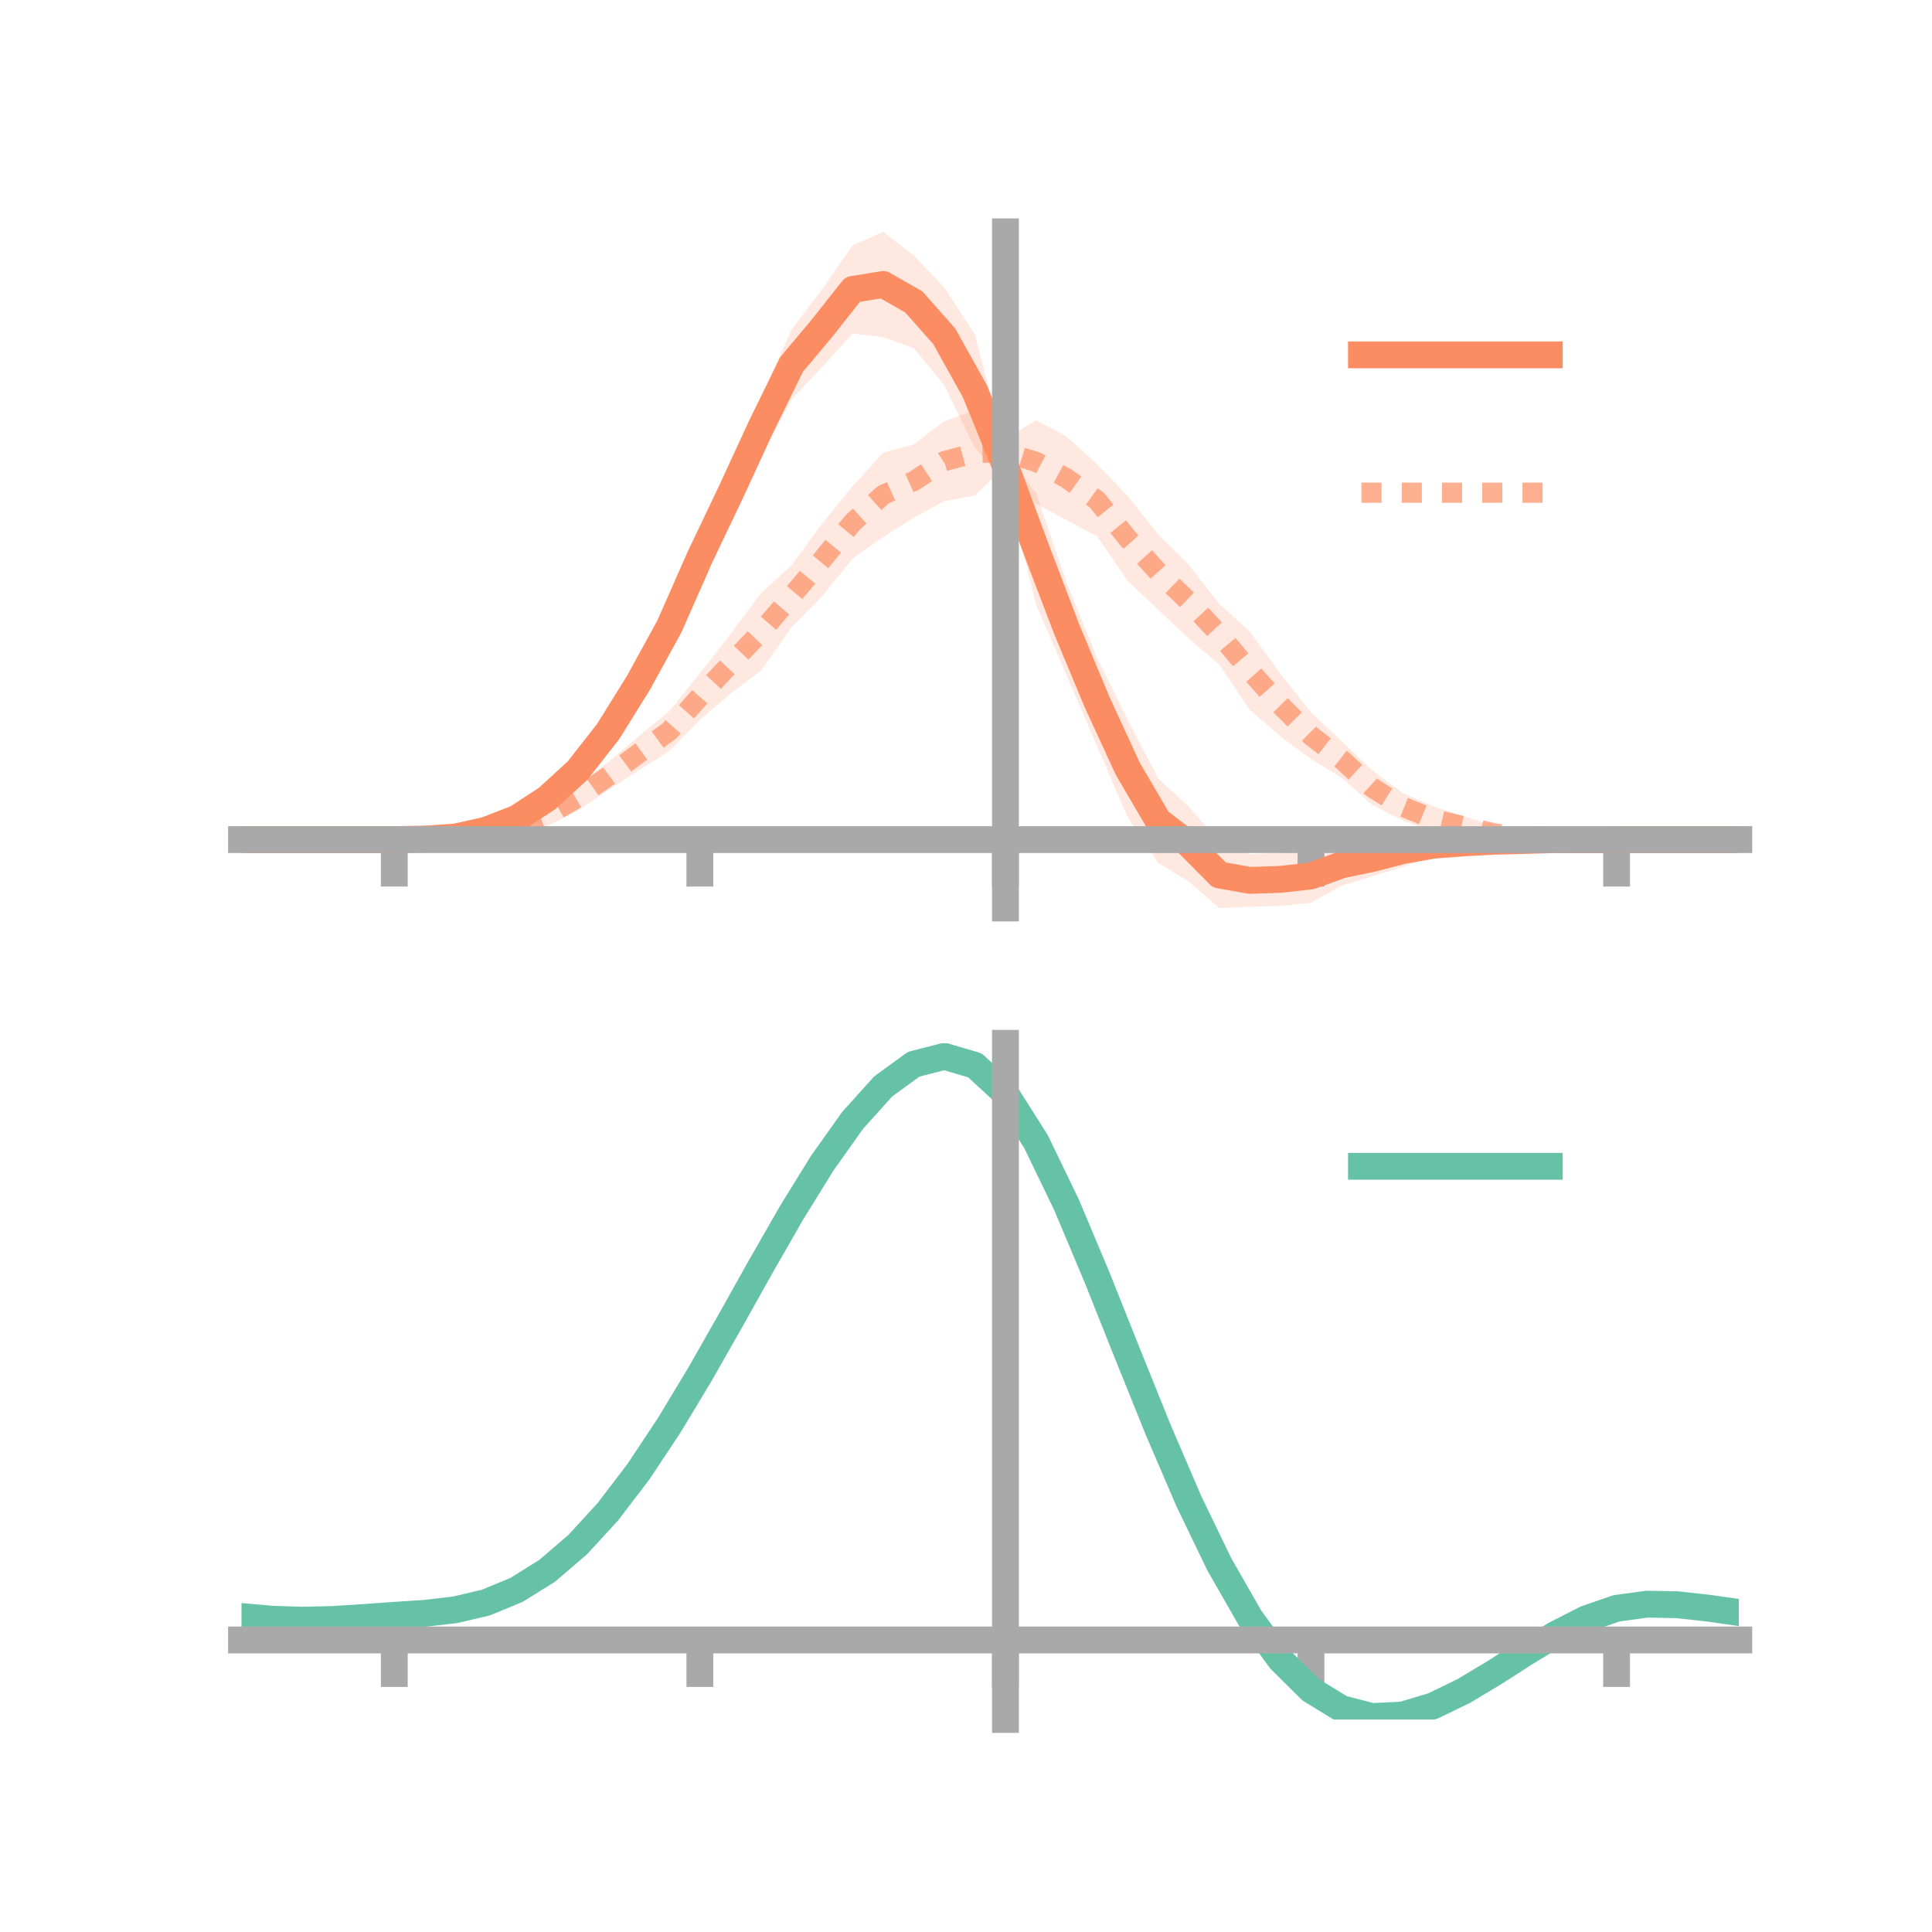 <?xml version="1.0" encoding="utf-8" standalone="no"?>
<!DOCTYPE svg PUBLIC "-//W3C//DTD SVG 1.1//EN"
  "http://www.w3.org/Graphics/SVG/1.1/DTD/svg11.dtd">
<!-- Created with matplotlib (https://matplotlib.org/) -->
<svg height="144pt" version="1.1" viewBox="0 0 144 144" width="144pt" xmlns="http://www.w3.org/2000/svg" xmlns:xlink="http://www.w3.org/1999/xlink">
 <defs>
  <style type="text/css">*{stroke-linecap:butt;stroke-linejoin:round;}</style>
 </defs>
 <g id="figure_1">
  <g id="patch_1">
   <path d="M 0 144 
L 144 144 
L 144 0 
L 0 0 
z
" style="fill:none;"/>
  </g>
  <g id="axes_1">
   <g id="patch_2">
    <path d="M 18 67.68 
L 129.6 67.68 
L 129.6 17.28 
L 18 17.28 
z
" style="fill:none;"/>
   </g>
   <g id="PolyCollection_1">
    <path clip-path="url(#p88e51746f2)" d="M 18 62.579 
L 18 62.579 
L 20.278 62.579 
L 22.555 62.579 
L 24.833 62.579 
L 27.11 62.579 
L 29.388 62.575 
L 31.665 62.478 
L 33.943 62.244 
L 36.22 61.511 
L 38.498 60.509 
L 40.776 58.806 
L 43.053 56.587 
L 45.331 53.299 
L 47.608 49.478 
L 49.886 44.984 
L 52.163 39.4 
L 54.441 34.749 
L 56.718 29.662 
L 58.996 24.565 
L 61.273 21.567 
L 63.551 18.279 
L 65.829 17.28 
L 68.106 19.047 
L 70.384 21.439 
L 72.661 24.92 
L 74.939 33.744 
L 77.216 36.74 
L 79.494 43.41 
L 81.771 49.041 
L 84.049 53.649 
L 86.327 58.023 
L 88.604 60.13 
L 90.882 62.752 
L 93.159 63.658 
L 95.437 63.56 
L 97.714 63.29 
L 99.992 62.904 
L 102.269 62.672 
L 104.547 62.188 
L 106.824 62.171 
L 109.102 62.181 
L 111.38 62.227 
L 113.657 62.293 
L 115.935 62.435 
L 118.212 62.534 
L 120.49 62.577 
L 122.767 62.579 
L 125.045 62.579 
L 127.322 62.579 
L 129.6 62.579 
L 129.6 62.579 
L 129.6 62.579 
L 127.322 62.579 
L 125.045 62.579 
L 122.767 62.579 
L 120.49 62.581 
L 118.212 62.649 
L 115.935 62.726 
L 113.657 62.993 
L 111.38 63.176 
L 109.102 63.466 
L 106.824 63.821 
L 104.547 64.61 
L 102.269 65.308 
L 99.992 66.022 
L 97.714 67.287 
L 95.437 67.522 
L 93.159 67.579 
L 90.882 67.68 
L 88.604 65.704 
L 86.327 64.322 
L 84.049 60.913 
L 81.771 55.621 
L 79.494 50.334 
L 77.216 45.048 
L 74.939 35.714 
L 72.661 33.4 
L 70.384 28.709 
L 68.106 25.953 
L 65.829 25.127 
L 63.551 24.867 
L 61.273 27.346 
L 58.996 29.775 
L 56.718 33.977 
L 54.441 38.768 
L 52.163 43.674 
L 49.886 48.42 
L 47.608 52.232 
L 45.331 55.741 
L 43.053 58.274 
L 40.776 60.223 
L 38.498 61.489 
L 36.22 62.248 
L 33.943 62.536 
L 31.665 62.6 
L 29.388 62.581 
L 27.11 62.579 
L 24.833 62.579 
L 22.555 62.579 
L 20.278 62.579 
L 18 62.579 
z
" style="fill:#fc8d62;fill-opacity:0.2;"/>
   </g>
   <g id="PolyCollection_2">
    <path clip-path="url(#p88e51746f2)" d="M 18 62.579 
L 18 62.579 
L 20.278 62.579 
L 22.555 62.579 
L 24.833 62.579 
L 27.11 62.579 
L 29.388 62.578 
L 31.665 62.486 
L 33.943 62.178 
L 36.22 61.78 
L 38.498 61.058 
L 40.776 59.99 
L 43.053 58.472 
L 45.331 56.815 
L 47.608 54.877 
L 49.886 53.01 
L 52.163 50.185 
L 54.441 47.278 
L 56.718 44.214 
L 58.996 42.136 
L 61.273 39.026 
L 63.551 36.236 
L 65.829 33.736 
L 68.106 33.128 
L 70.384 31.393 
L 72.661 30.575 
L 74.939 32.737 
L 77.216 31.311 
L 79.494 32.533 
L 81.771 34.608 
L 84.049 36.966 
L 86.327 39.829 
L 88.604 42.092 
L 90.882 45.026 
L 93.159 47.078 
L 95.437 50.227 
L 97.714 53.099 
L 99.992 55.243 
L 102.269 57.413 
L 104.547 59.107 
L 106.824 60.095 
L 109.102 60.83 
L 111.38 61.557 
L 113.657 62.078 
L 115.935 62.432 
L 118.212 62.533 
L 120.49 62.579 
L 122.767 62.579 
L 125.045 62.579 
L 127.322 62.579 
L 129.6 62.579 
L 129.6 62.579 
L 129.6 62.579 
L 127.322 62.579 
L 125.045 62.579 
L 122.767 62.579 
L 120.49 62.579 
L 118.212 62.644 
L 115.935 62.778 
L 113.657 62.761 
L 111.38 62.67 
L 109.102 62.357 
L 106.824 62.012 
L 104.547 61.146 
L 102.269 59.992 
L 99.992 57.961 
L 97.714 56.569 
L 95.437 54.885 
L 93.159 52.912 
L 90.882 49.543 
L 88.604 47.582 
L 86.327 45.455 
L 84.049 43.297 
L 81.771 39.969 
L 79.494 38.767 
L 77.216 37.528 
L 74.939 34.706 
L 72.661 36.94 
L 70.384 37.349 
L 68.106 38.59 
L 65.829 40.029 
L 63.551 41.643 
L 61.273 44.438 
L 58.996 46.753 
L 56.718 49.991 
L 54.441 51.693 
L 52.163 53.669 
L 49.886 55.974 
L 47.608 57.424 
L 45.331 58.889 
L 43.053 60.437 
L 40.776 61.561 
L 38.498 62.129 
L 36.22 62.45 
L 33.943 62.55 
L 31.665 62.597 
L 29.388 62.579 
L 27.11 62.579 
L 24.833 62.579 
L 22.555 62.579 
L 20.278 62.579 
L 18 62.579 
z
" style="fill:#fc8d62;fill-opacity:0.2;"/>
   </g>
   <g id="matplotlib.axis_1">
    <g id="xtick_1">
     <g id="line2d_1">
      <defs>
       <path d="M 0 0 
L 0 3.5 
" id="mfe5e023181" style="stroke:#a9a9a9;stroke-width:2;"/>
      </defs>
      <g>
       <use style="fill:#a9a9a9;stroke:#a9a9a9;stroke-width:2;" x="29.388" xlink:href="#mfe5e023181" y="62.579"/>
      </g>
     </g>
    </g>
    <g id="xtick_2">
     <g id="line2d_2">
      <g>
       <use style="fill:#a9a9a9;stroke:#a9a9a9;stroke-width:2;" x="52.163" xlink:href="#mfe5e023181" y="62.579"/>
      </g>
     </g>
    </g>
    <g id="xtick_3">
     <g id="line2d_3">
      <g>
       <use style="fill:#a9a9a9;stroke:#a9a9a9;stroke-width:2;" x="74.939" xlink:href="#mfe5e023181" y="62.579"/>
      </g>
     </g>
    </g>
    <g id="xtick_4">
     <g id="line2d_4">
      <g>
       <use style="fill:#a9a9a9;stroke:#a9a9a9;stroke-width:2;" x="97.714" xlink:href="#mfe5e023181" y="62.579"/>
      </g>
     </g>
    </g>
    <g id="xtick_5">
     <g id="line2d_5">
      <g>
       <use style="fill:#a9a9a9;stroke:#a9a9a9;stroke-width:2;" x="120.49" xlink:href="#mfe5e023181" y="62.579"/>
      </g>
     </g>
    </g>
   </g>
   <g id="matplotlib.axis_2"/>
   <g id="line2d_6">
    <path clip-path="url(#p88e51746f2)" d="M 18 62.579 
L 20.278 62.579 
L 22.555 62.579 
L 24.833 62.579 
L 27.11 62.579 
L 29.388 62.578 
L 31.665 62.539 
L 33.943 62.39 
L 36.22 61.88 
L 38.498 60.999 
L 40.776 59.515 
L 43.053 57.43 
L 45.331 54.52 
L 47.608 50.855 
L 49.886 46.702 
L 52.163 41.537 
L 54.441 36.759 
L 56.718 31.82 
L 58.996 27.17 
L 61.273 24.456 
L 63.551 21.573 
L 65.829 21.203 
L 68.106 22.5 
L 70.384 25.074 
L 72.661 29.16 
L 74.939 34.729 
L 77.216 40.894 
L 79.494 46.872 
L 81.771 52.331 
L 84.049 57.281 
L 86.327 61.173 
L 88.604 62.917 
L 90.882 65.216 
L 93.159 65.619 
L 95.437 65.541 
L 97.714 65.288 
L 99.992 64.463 
L 102.269 63.99 
L 104.547 63.399 
L 106.824 62.996 
L 109.102 62.823 
L 111.38 62.702 
L 113.657 62.643 
L 115.935 62.58 
L 118.212 62.592 
L 120.49 62.579 
L 122.767 62.579 
L 125.045 62.579 
L 127.322 62.579 
L 129.6 62.579 
" style="fill:none;stroke:#fc8d62;stroke-linecap:square;stroke-width:2;"/>
   </g>
   <g id="line2d_7">
    <path clip-path="url(#p88e51746f2)" d="M 18 62.579 
L 20.278 62.579 
L 22.555 62.579 
L 24.833 62.579 
L 27.11 62.579 
L 29.388 62.579 
L 31.665 62.541 
L 33.943 62.364 
L 36.22 62.115 
L 38.498 61.593 
L 40.776 60.776 
L 43.053 59.454 
L 45.331 57.852 
L 47.608 56.15 
L 49.886 54.492 
L 52.163 51.927 
L 54.441 49.485 
L 56.718 47.103 
L 58.996 44.444 
L 61.273 41.732 
L 63.551 38.939 
L 65.829 36.882 
L 68.106 35.859 
L 70.384 34.371 
L 72.661 33.758 
L 74.939 33.722 
L 77.216 34.42 
L 79.494 35.65 
L 81.771 37.289 
L 84.049 40.131 
L 86.327 42.642 
L 88.604 44.837 
L 90.882 47.284 
L 93.159 49.995 
L 95.437 52.556 
L 97.714 54.834 
L 99.992 56.602 
L 102.269 58.702 
L 104.547 60.127 
L 106.824 61.053 
L 109.102 61.593 
L 111.38 62.113 
L 113.657 62.419 
L 115.935 62.605 
L 118.212 62.588 
L 120.49 62.579 
L 122.767 62.579 
L 125.045 62.579 
L 127.322 62.579 
L 129.6 62.579 
" style="fill:none;stroke:#fc8d62;stroke-dasharray:1.5,1.5;stroke-dashoffset:0;stroke-opacity:0.7;stroke-width:1.5;"/>
   </g>
   <g id="patch_3">
    <path d="M 74.939 67.68 
L 74.939 17.28 
" style="fill:none;stroke:#a9a9a9;stroke-linecap:square;stroke-linejoin:miter;stroke-width:2;"/>
   </g>
   <g id="patch_4">
    <path d="M 129.6 67.68 
L 129.6 17.28 
" style="fill:none;"/>
   </g>
   <g id="patch_5">
    <path d="M 18 62.579 
L 129.6 62.579 
" style="fill:none;stroke:#a9a9a9;stroke-linecap:square;stroke-linejoin:miter;stroke-width:2;"/>
   </g>
   <g id="patch_6">
    <path d="M 18 17.28 
L 129.6 17.28 
" style="fill:none;"/>
   </g>
   <g id="legend_1">
    <g id="line2d_8">
     <path d="M 101.475 26.449 
L 115.475 26.449 
" style="fill:none;stroke:#fc8d62;stroke-linecap:square;stroke-width:2;"/>
    </g>
    <g id="line2d_9"/>
    <g id="text_1">
     <!--   -->
     <g transform="translate(121.075 28.899)scale(0.07 -0.07)">
      <defs>
       <path id="DejaVuSans-32"/>
      </defs>
      <use xlink:href="#DejaVuSans-32"/>
     </g>
    </g>
    <g id="line2d_10">
     <path d="M 101.475 36.724 
L 115.475 36.724 
" style="fill:none;stroke:#fc8d62;stroke-dasharray:1.5,1.5;stroke-dashoffset:0;stroke-opacity:0.7;stroke-width:1.5;"/>
    </g>
    <g id="line2d_11"/>
    <g id="text_2">
     <!--   -->
     <g transform="translate(121.075 39.174)scale(0.07 -0.07)">
      <use xlink:href="#DejaVuSans-32"/>
     </g>
    </g>
   </g>
  </g>
  <g id="axes_2">
   <g id="patch_7">
    <path d="M 18 128.16 
L 129.6 128.16 
L 129.6 77.76 
L 18 77.76 
z
" style="fill:none;"/>
   </g>
   <g id="PolyCollection_3">
    <path clip-path="url(#pa0b9d070e9)" d="M 18 120.528 
L 18 120.443 
L 20.278 120.655 
L 22.555 120.729 
L 24.833 120.669 
L 27.11 120.516 
L 29.388 120.342 
L 31.665 120.19 
L 33.943 119.92 
L 36.22 119.373 
L 38.498 118.423 
L 40.776 116.98 
L 43.053 114.99 
L 45.331 112.447 
L 47.608 109.382 
L 49.886 105.862 
L 52.163 101.989 
L 54.441 97.891 
L 56.718 93.723 
L 58.996 89.661 
L 61.273 85.893 
L 63.551 82.617 
L 65.829 80.037 
L 68.106 78.353 
L 70.384 77.76 
L 72.661 78.443 
L 74.939 80.569 
L 77.216 84.216 
L 79.494 89.007 
L 81.771 94.505 
L 84.049 100.305 
L 86.327 106.049 
L 88.604 111.437 
L 90.882 116.236 
L 93.159 120.275 
L 95.437 123.453 
L 97.714 125.731 
L 99.992 127.13 
L 102.269 127.722 
L 104.547 127.615 
L 106.824 126.943 
L 109.102 125.857 
L 111.38 124.516 
L 113.657 123.083 
L 115.935 121.715 
L 118.212 120.567 
L 120.49 119.788 
L 122.767 119.479 
L 125.045 119.531 
L 127.322 119.793 
L 129.6 120.132 
L 129.6 120.244 
L 129.6 120.244 
L 127.322 119.931 
L 125.045 119.689 
L 122.767 119.648 
L 120.49 119.962 
L 118.212 120.75 
L 115.935 121.926 
L 113.657 123.339 
L 111.38 124.826 
L 109.102 126.217 
L 106.824 127.343 
L 104.547 128.04 
L 102.269 128.16 
L 99.992 127.576 
L 97.714 126.196 
L 95.437 123.964 
L 93.159 120.872 
L 90.882 116.958 
L 88.604 112.317 
L 86.327 107.105 
L 84.049 101.546 
L 81.771 95.928 
L 79.494 90.598 
L 77.216 85.952 
L 74.939 82.418 
L 72.661 80.363 
L 70.384 79.709 
L 68.106 80.286 
L 65.829 81.912 
L 63.551 84.393 
L 61.273 87.534 
L 58.996 91.14 
L 56.718 95.02 
L 54.441 98.994 
L 52.163 102.896 
L 49.886 106.581 
L 47.608 109.93 
L 45.331 112.848 
L 43.053 115.276 
L 40.776 117.186 
L 38.498 118.585 
L 36.22 119.512 
L 33.943 120.047 
L 31.665 120.307 
L 29.388 120.449 
L 27.11 120.607 
L 24.833 120.741 
L 22.555 120.788 
L 20.278 120.718 
L 18 120.528 
z
" style="fill:#66c2a5;fill-opacity:0.2;"/>
   </g>
   <g id="matplotlib.axis_3">
    <g id="xtick_6">
     <g id="line2d_12">
      <g>
       <use style="fill:#a9a9a9;stroke:#a9a9a9;stroke-width:2;" x="29.388" xlink:href="#mfe5e023181" y="122.234"/>
      </g>
     </g>
    </g>
    <g id="xtick_7">
     <g id="line2d_13">
      <g>
       <use style="fill:#a9a9a9;stroke:#a9a9a9;stroke-width:2;" x="52.163" xlink:href="#mfe5e023181" y="122.234"/>
      </g>
     </g>
    </g>
    <g id="xtick_8">
     <g id="line2d_14">
      <g>
       <use style="fill:#a9a9a9;stroke:#a9a9a9;stroke-width:2;" x="74.939" xlink:href="#mfe5e023181" y="122.234"/>
      </g>
     </g>
    </g>
    <g id="xtick_9">
     <g id="line2d_15">
      <g>
       <use style="fill:#a9a9a9;stroke:#a9a9a9;stroke-width:2;" x="97.714" xlink:href="#mfe5e023181" y="122.234"/>
      </g>
     </g>
    </g>
    <g id="xtick_10">
     <g id="line2d_16">
      <g>
       <use style="fill:#a9a9a9;stroke:#a9a9a9;stroke-width:2;" x="120.49" xlink:href="#mfe5e023181" y="122.234"/>
      </g>
     </g>
    </g>
   </g>
   <g id="matplotlib.axis_4"/>
   <g id="line2d_17">
    <path clip-path="url(#pa0b9d070e9)" d="M 18 120.486 
L 20.278 120.687 
L 22.555 120.759 
L 24.833 120.705 
L 27.11 120.561 
L 29.388 120.396 
L 31.665 120.249 
L 33.943 119.983 
L 36.22 119.443 
L 38.498 118.504 
L 40.776 117.083 
L 43.053 115.133 
L 45.331 112.648 
L 47.608 109.656 
L 49.886 106.222 
L 52.163 102.442 
L 54.441 98.442 
L 56.718 94.372 
L 58.996 90.401 
L 61.273 86.713 
L 63.551 83.505 
L 65.829 80.974 
L 68.106 79.32 
L 70.384 78.734 
L 72.661 79.403 
L 74.939 81.493 
L 77.216 85.084 
L 79.494 89.802 
L 81.771 95.217 
L 84.049 100.926 
L 86.327 106.577 
L 88.604 111.877 
L 90.882 116.597 
L 93.159 120.574 
L 95.437 123.709 
L 97.714 125.963 
L 99.992 127.353 
L 102.269 127.941 
L 104.547 127.828 
L 106.824 127.143 
L 109.102 126.037 
L 111.38 124.671 
L 113.657 123.211 
L 115.935 121.82 
L 118.212 120.658 
L 120.49 119.875 
L 122.767 119.564 
L 125.045 119.61 
L 127.322 119.862 
L 129.6 120.188 
" style="fill:none;stroke:#66c2a5;stroke-linecap:square;stroke-width:2;"/>
   </g>
   <g id="patch_8">
    <path d="M 74.939 128.16 
L 74.939 77.76 
" style="fill:none;stroke:#a9a9a9;stroke-linecap:square;stroke-linejoin:miter;stroke-width:2;"/>
   </g>
   <g id="patch_9">
    <path d="M 129.6 128.16 
L 129.6 77.76 
" style="fill:none;"/>
   </g>
   <g id="patch_10">
    <path d="M 18 122.234 
L 129.6 122.234 
" style="fill:none;stroke:#a9a9a9;stroke-linecap:square;stroke-linejoin:miter;stroke-width:2;"/>
   </g>
   <g id="patch_11">
    <path d="M 18 77.76 
L 129.6 77.76 
" style="fill:none;"/>
   </g>
   <g id="legend_2">
    <g id="line2d_18">
     <path d="M 101.475 86.929 
L 115.475 86.929 
" style="fill:none;stroke:#66c2a5;stroke-linecap:square;stroke-width:2;"/>
    </g>
    <g id="line2d_19"/>
    <g id="text_3">
     <!--   -->
     <g transform="translate(121.075 89.379)scale(0.07 -0.07)">
      <use xlink:href="#DejaVuSans-32"/>
     </g>
    </g>
   </g>
  </g>
 </g>
 <defs>
  <clipPath id="p88e51746f2">
   <rect height="50.4" width="111.6" x="18" y="17.28"/>
  </clipPath>
  <clipPath id="pa0b9d070e9">
   <rect height="50.4" width="111.6" x="18" y="77.76"/>
  </clipPath>
 </defs>
</svg>
